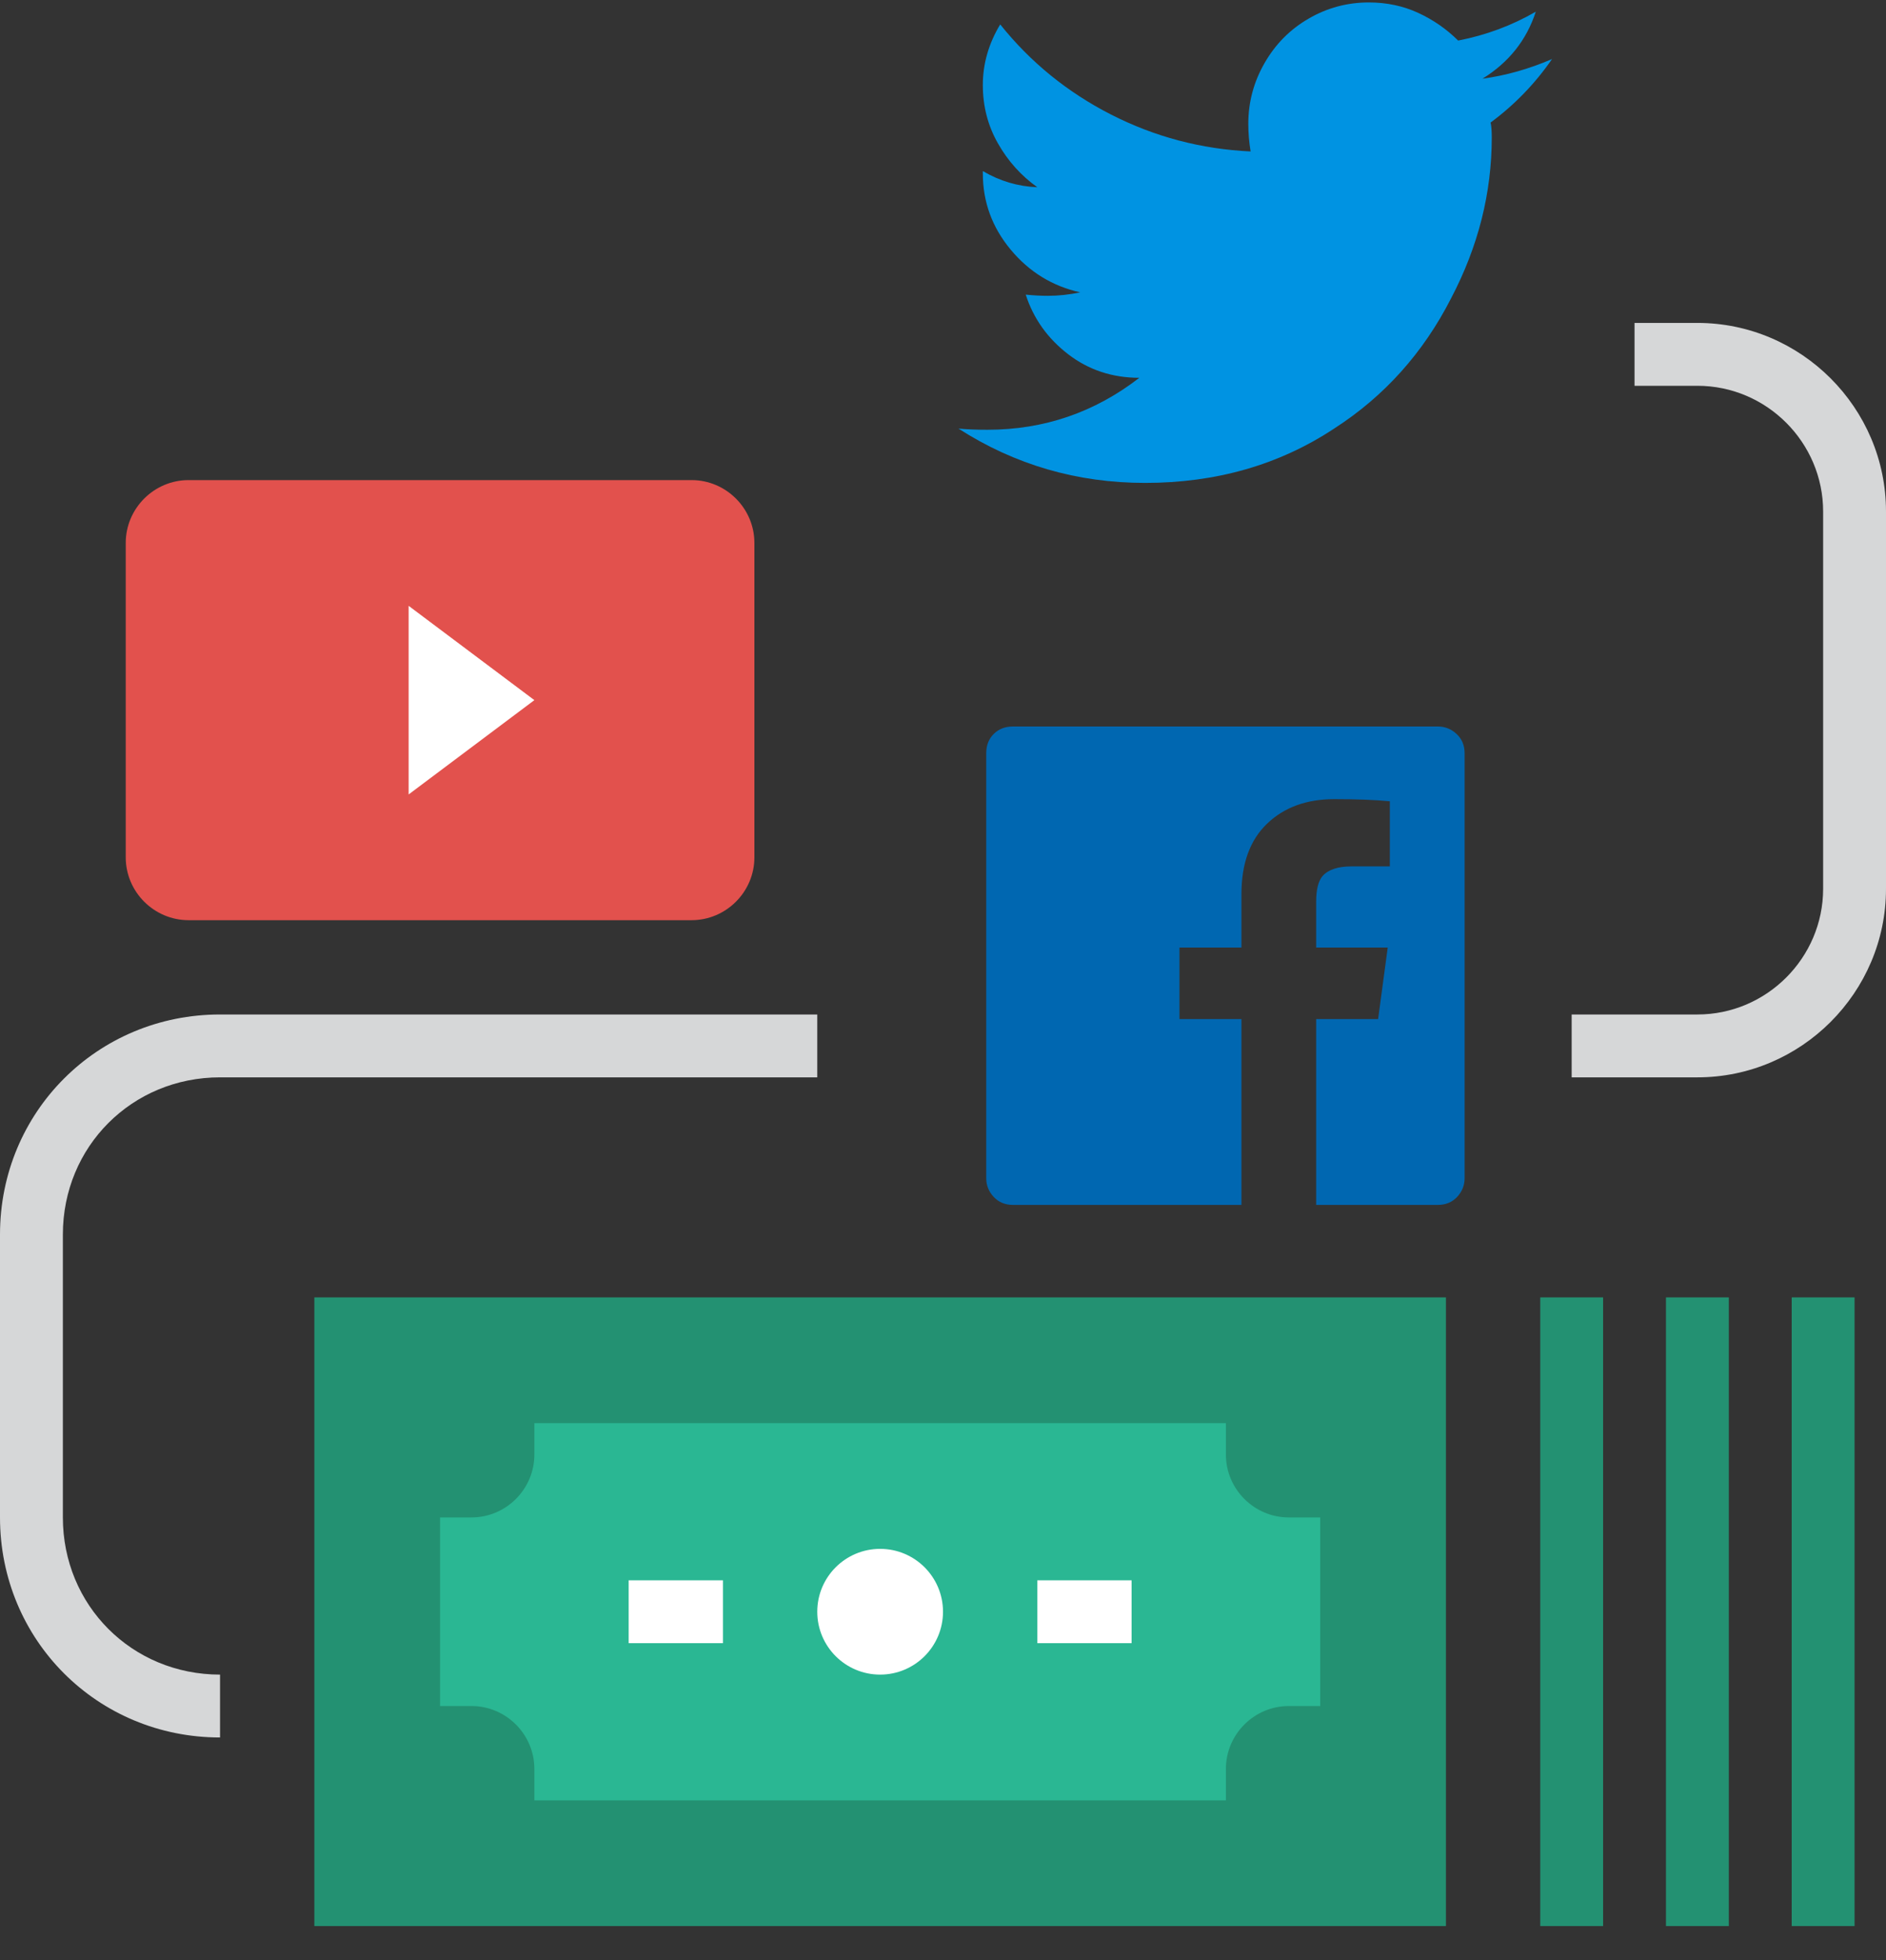 <?xml version="1.0" encoding="UTF-8"?>
<svg width="51px" height="53px" viewBox="0 0 51 53" version="1.1" xmlns="http://www.w3.org/2000/svg" xmlns:xlink="http://www.w3.org/1999/xlink">
    <rect x="0" y="0" width="51" height="53" fill="#333333" stroke="none"/>
    <!-- Generator: Sketch 52.2 (67145) - http://www.bohemiancoding.com/sketch -->
    <title>campaign</title>
    <desc>Created with Sketch.</desc>
    <g id="Page-1" stroke="none" stroke-width="1" fill="none" fill-rule="evenodd">
        <g id="offer" transform="translate(-150, -8020)">
            <g id="campaign" transform="translate(150, 8020)">
                <polygon id="Path" fill="#239172" points="8.5 35.082 39.1 35.082 39.1 52.082 8.5 52.082"></polygon>
                <path d="M14.45,38.482 L33.15,38.482 L33.15,39.332 C33.15,40.267 33.915,41.032 34.85,41.032 L35.7,41.032 L35.7,46.132 L34.85,46.132 C33.915,46.132 33.15,46.897 33.15,47.832 L33.15,48.682 L14.45,48.682 L14.45,47.832 C14.45,46.897 13.685,46.132 12.75,46.132 L11.9,46.132 L11.9,41.032 L12.75,41.032 C13.685,41.032 14.45,40.267 14.45,39.332 L14.45,38.482 Z" id="Path" fill="#2AB793"></path>
                <path d="M5.1,12.982 L18.7,12.982 C19.635,12.982 20.4,13.747 20.4,14.682 L20.4,23.182 C20.4,24.117 19.635,24.882 18.7,24.882 L5.1,24.882 C4.165,24.882 3.4,24.117 3.4,23.182 L3.4,14.682 C3.4,13.747 4.165,12.982 5.1,12.982 Z" id="Path" fill="#E2514D"></path>
                <polygon id="Path" fill="#FFFFFF" points="11.05 16.382 11.05 21.482 14.45 18.932"></polygon>
                <g id="Group" transform="translate(45.05, 35.025)" fill="#239172">
                    <polygon id="Path" points="0 0.057 1.7 0.057 1.7 17.057 0 17.057"></polygon>
                    <polygon id="Path" points="3.4 0.057 5.1 0.057 5.1 17.057 3.4 17.057"></polygon>
                </g>
                <path d="M5.95,46.982 C2.635,46.982 0,44.347 0,41.032 L0,33.382 C0,30.067 2.635,27.432 5.95,27.432 L22.1,27.432 L22.1,29.132 L5.95,29.132 C3.57,29.132 1.7,31.002 1.7,33.382 L1.7,41.032 C1.7,43.412 3.57,45.282 5.95,45.282 L5.95,46.982 Z" id="Path" fill="#D6D7D8"></path>
                <path d="M25.5,43.582 C25.5,44.521 24.739,45.282 23.8,45.282 C22.861,45.282 22.1,44.521 22.1,43.582 C22.1,42.643 22.861,41.882 23.8,41.882 C24.739,41.882 25.5,42.643 25.5,43.582 Z" id="Path" fill="#FFFFFF"></path>
                <polygon id="Path" fill="#FFFFFF" points="28.05 42.732 30.6 42.732 30.6 44.432 28.05 44.432"></polygon>
                <polygon id="Path" fill="#FFFFFF" points="17 42.732 19.55 42.732 19.55 44.432 17 44.432"></polygon>
                <path d="M45.9,8.732 L44.2,8.732 L44.2,10.432 L45.9,10.432 C47.77,10.432 49.3,11.962 49.3,13.832 L49.3,24.032 C49.3,25.902 47.77,27.432 45.9,27.432 L42.5,27.432 L42.5,29.132 L45.9,29.132 C48.705,29.132 51,26.837 51,24.032 L51,13.832 C51,11.027 48.705,8.732 45.9,8.732 Z" id="Path" fill="#D6D7D8"></path>
                <polygon id="Path" fill="#239172" points="41.65 35.082 43.35 35.082 43.35 52.082 41.65 52.082"></polygon>
                <path d="M39.605,20.367 L39.605,31.859 C39.605,32.052 39.537,32.22 39.403,32.365 C39.268,32.509 39.095,32.581 38.883,32.581 L35.591,32.581 L35.591,27.557 L37.266,27.557 L37.526,25.622 L35.591,25.622 L35.591,24.381 C35.591,24.054 35.649,23.823 35.764,23.688 C35.918,23.515 36.178,23.428 36.544,23.428 L37.583,23.428 L37.583,21.667 C37.179,21.628 36.679,21.609 36.082,21.609 C35.331,21.609 34.725,21.83 34.263,22.273 C33.801,22.716 33.57,23.351 33.57,24.179 L33.57,25.622 L31.895,25.622 L31.895,27.557 L33.57,27.557 L33.57,32.581 L27.391,32.581 C27.179,32.581 27.006,32.509 26.871,32.365 C26.736,32.22 26.669,32.052 26.669,31.859 L26.669,20.367 C26.669,20.155 26.736,19.982 26.871,19.847 C27.006,19.713 27.179,19.645 27.391,19.645 L38.883,19.645 C39.075,19.645 39.244,19.713 39.388,19.847 C39.532,19.982 39.605,20.155 39.605,20.367 Z" id="facebook" fill="#0067B1"></path>
                <path d="M40.307,3.314 C40.328,3.398 40.339,3.533 40.339,3.72 C40.339,5.219 39.973,6.666 39.242,8.061 C38.489,9.539 37.434,10.716 36.075,11.59 C34.592,12.569 32.888,13.058 30.966,13.058 C29.127,13.058 27.444,12.569 25.919,11.59 C26.149,11.611 26.41,11.621 26.702,11.621 C28.228,11.621 29.597,11.153 30.809,10.216 C30.078,10.216 29.435,10.003 28.881,9.576 C28.327,9.149 27.946,8.613 27.737,7.967 C27.946,7.988 28.144,7.999 28.333,7.999 C28.625,7.999 28.918,7.967 29.21,7.905 C28.458,7.738 27.831,7.353 27.329,6.749 C26.828,6.146 26.577,5.459 26.577,4.688 L26.577,4.626 C27.037,4.897 27.528,5.042 28.05,5.063 C27.612,4.751 27.256,4.355 26.985,3.876 C26.713,3.398 26.577,2.872 26.577,2.299 C26.577,1.727 26.734,1.18 27.047,0.66 C27.862,1.68 28.86,2.492 30.041,3.096 C31.222,3.699 32.481,4.033 33.818,4.095 C33.777,3.845 33.756,3.595 33.756,3.345 C33.756,2.763 33.902,2.216 34.195,1.706 C34.487,1.196 34.884,0.795 35.386,0.504 C35.887,0.212 36.431,0.066 37.016,0.066 C37.496,0.066 37.941,0.16 38.348,0.347 C38.756,0.535 39.116,0.785 39.43,1.097 C40.182,0.951 40.882,0.691 41.53,0.316 C41.279,1.087 40.798,1.69 40.088,2.128 C40.715,2.044 41.342,1.867 41.969,1.597 C41.509,2.263 40.955,2.835 40.307,3.314 Z" id="twitter" fill="#0093E2"></path>
            </g>
        </g>
    </g>
</svg>